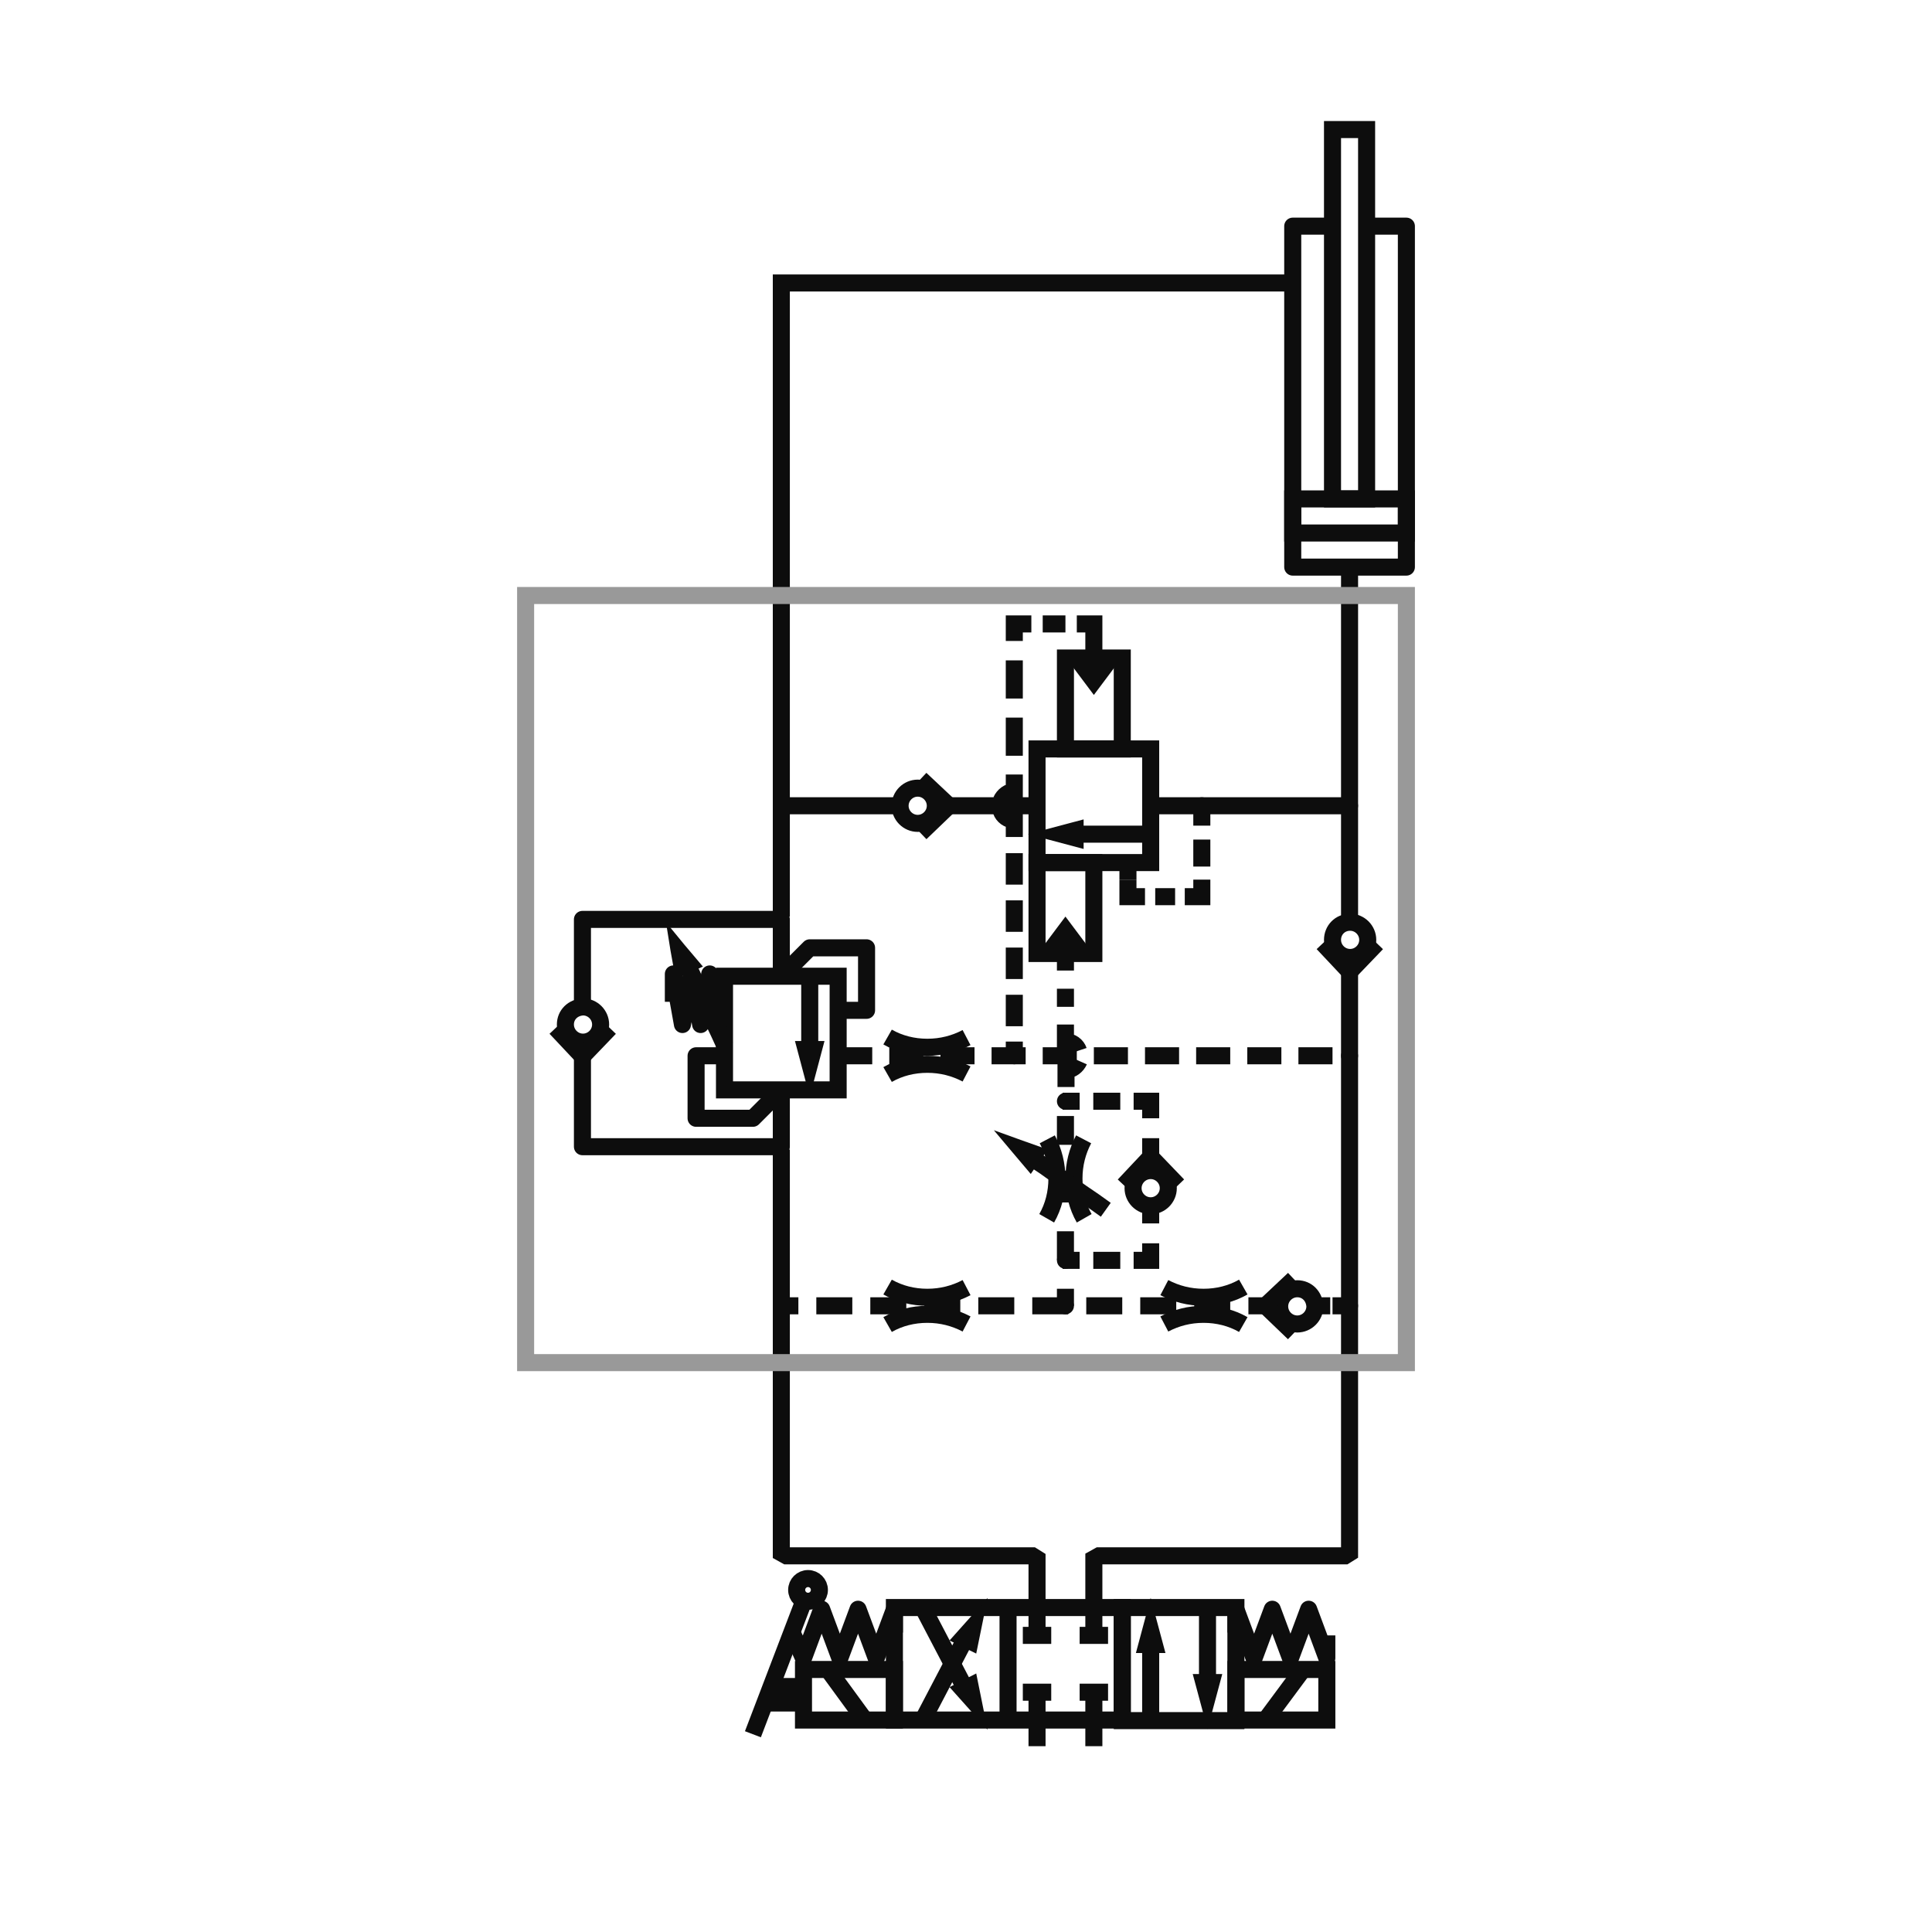 <?xml version="1.0" encoding="utf-8"?>
<!-- Generator: Adobe Illustrator 24.0.0, SVG Export Plug-In . SVG Version: 6.00 Build 0)  -->
<svg version="1.1" id="Layer_1" xmlns="http://www.w3.org/2000/svg" xmlns:xlink="http://www.w3.org/1999/xlink" x="0px" y="0px"
	 viewBox="0 0 340 340" style="enable-background:new 0 0 340 340;" xml:space="preserve">
<style type="text/css">
	.st0{fill:none;stroke:#0D0D0D;stroke-width:3;stroke-miterlimit:10;}
	.st1{fill:none;stroke:#0D0D0D;stroke-width:3;stroke-linejoin:round;stroke-miterlimit:10;}
	.st2{fill:#0D0D0D;}
	.st3{fill:none;stroke:#0D0D0D;stroke-width:3;stroke-miterlimit:10;stroke-dasharray:6,3;}
	.st4{fill:none;stroke:#0D0D0D;stroke-width:3;stroke-miterlimit:10;stroke-dasharray:6.334,3.167;}
	.st5{fill:none;stroke:#0D0D0D;stroke-width:3;stroke-miterlimit:10;stroke-dasharray:3.186,3.186;}
	.st6{fill:none;stroke:#0D0D0D;stroke-width:3;stroke-miterlimit:10;stroke-dasharray:5.071,5.071;}
	.st7{fill:none;stroke:#0D0D0D;stroke-width:3;stroke-miterlimit:10;stroke-dasharray:4.75,2.375;}
	.st8{fill:none;stroke:#0D0D0D;stroke-width:3;stroke-miterlimit:10;stroke-dasharray:3.5,1.75;}
	.st9{fill:none;stroke:#0D0D0D;stroke-width:3;stroke-miterlimit:10;stroke-dasharray:5.538,2.769;}
	.st10{fill:none;stroke:#0D0D0D;stroke-width:3;stroke-miterlimit:10;stroke-dasharray:6.714,3.357;}
	.st11{fill:none;stroke:#0D0D0D;stroke-width:3;stroke-miterlimit:10;stroke-dasharray:4,2;}
	.st12{fill:none;stroke:#999999;stroke-width:3;stroke-miterlimit:10;}
</style>
<polyline class="st0" points="177.4,302.2 177.4,297.9 177.4,293.2 177.4,288.5 177.4,283.4 "/>
<polyline class="st1" points="139.4,287.3 141.4,291.8 144.6,283.2 147.8,291.8 151,283.2 154.2,291.8 157.4,283.2 157.4,287.3 "/>
<polyline class="st1" points="217.5,287.3 217.5,283.2 220.7,291.8 223.9,283.2 227.1,291.8 230.3,283.2 233.5,291.8 233.5,287.8 
	"/>
<polygon class="st0" points="197.5,302.7 195,302.7 192.5,302.7 190,302.7 187.5,302.7 185,302.7 182.5,302.7 179.9,302.7 
	177.4,302.7 174.9,302.7 172.4,302.7 169.9,302.7 167.4,302.7 164.9,302.7 162.4,302.7 159.9,302.7 157.4,302.7 157.4,301.5 
	157.4,300.2 157.4,299 157.4,297.8 157.4,296.5 157.4,295.3 157.4,294 157.4,292.8 157.4,291.5 157.4,290.3 157.4,289.1 
	157.4,287.8 157.4,286.6 157.4,285.3 157.4,284.1 157.4,282.9 159.9,282.9 162.4,282.9 164.9,282.9 167.4,282.9 169.9,282.9 
	172.4,282.9 174.9,282.9 177.4,282.9 179.9,282.9 182.5,282.9 185,282.9 187.5,282.9 190,282.9 192.5,282.9 195,282.9 197.5,282.9 
	197.5,284.1 197.5,285.3 197.5,286.6 197.5,287.8 197.5,289.1 197.5,290.3 197.5,291.5 197.5,292.8 197.5,294 197.5,295.3 
	197.5,296.5 197.5,297.8 197.5,299 197.5,300.2 197.5,301.5 "/>
<g>
	<line class="st0" x1="180" y1="287.8" x2="185" y2="287.8"/>
	<line class="st0" x1="182.5" y1="283.3" x2="182.5" y2="287.3"/>
</g>
<g>
	<line class="st0" x1="190" y1="287.8" x2="195" y2="287.8"/>
	<line class="st0" x1="192.5" y1="283.3" x2="192.5" y2="287.3"/>
</g>
<g>
	<line class="st0" x1="180" y1="297.8" x2="185" y2="297.8"/>
	<line class="st0" x1="182.5" y1="302.3" x2="182.5" y2="298.3"/>
</g>
<g>
	<line class="st0" x1="190" y1="297.8" x2="195" y2="297.8"/>
	<line class="st0" x1="192.5" y1="302.3" x2="192.5" y2="298.3"/>
</g>
<g>
	<rect x="141.4" y="293.8" class="st0" width="16" height="8.9"/>
	<line class="st0" x1="145.7" y1="293.8" x2="152.2" y2="302.7"/>
</g>
<g>
	<rect x="217.5" y="293.8" class="st0" width="16" height="8.9"/>
	<line class="st0" x1="229.3" y1="293.8" x2="222.7" y2="302.7"/>
</g>
<g>
	<line class="st0" x1="135.9" y1="296.8" x2="140.9" y2="296.8"/>
	<line class="st0" x1="140.9" y1="299.7" x2="134.9" y2="299.7"/>
	<line class="st0" x1="132.5" y1="305.2" x2="141.4" y2="281.9"/>
	<ellipse class="st0" cx="142.2" cy="279.8" rx="2" ry="2"/>
</g>
<rect x="197.5" y="282.9" class="st0" width="20" height="19.9"/>
<line class="st0" x1="170.3" y1="298" x2="162.4" y2="282.9"/>
<polygon class="st2" points="167.1,296.9 173.8,304.4 171.8,294.5 "/>
<line class="st0" x1="162.4" y1="302.7" x2="170.3" y2="287.6"/>
<polygon class="st2" points="167.1,288.7 173.8,281.2 171.8,291 "/>
<line class="st0" x1="212.5" y1="297.3" x2="212.5" y2="283.4"/>
<polygon class="st2" points="209.9,294.6 212.5,304.3 215.1,294.6 "/>
<line class="st0" x1="202.5" y1="288.3" x2="202.5" y2="302.2"/>
<polygon class="st2" points="205.1,290.9 202.5,281.2 199.9,290.9 "/>
<line class="st0" x1="192.5" y1="307.3" x2="192.5" y2="302.3"/>
<line class="st0" x1="182.5" y1="307.3" x2="182.5" y2="302.3"/>
<polyline class="st0" points="182.5,283.3 182.5,274.3 181.7,273.8 138.4,273.8 137.5,273.3 137.5,202.3 "/>
<polyline class="st0" points="192.5,283.3 192.5,274.3 193.4,273.8 236.7,273.8 237.5,273.3 237.5,171.5 "/>
<line class="st0" x1="237.5" y1="161.8" x2="237.5" y2="99.8"/>
<polyline class="st1" points="240.5,39.8 247.5,39.8 247.5,99.8 227.5,99.8 227.5,39.8 234.5,39.8 "/>
<rect x="227.5" y="87.8" class="st0" width="20" height="6"/>
<rect x="234.5" y="22.8" class="st0" width="6" height="65"/>
<polyline class="st0" points="227.5,49.8 137.5,49.8 137.5,50.5 137.5,161.3 "/>
<g>
	<polygon class="st0" points="127.5,171.8 127.5,176.8 127.5,181.8 127.5,186.8 127.5,191.8 132.5,191.8 137.5,191.8 142.5,191.8 
		147.5,191.8 147.5,186.8 147.5,181.8 147.5,176.8 147.5,171.8 142.5,171.8 137.5,171.8 132.5,171.8 	"/>
	<line class="st0" x1="142.5" y1="185.8" x2="142.5" y2="171.8"/>
	<g>
		<polygon class="st2" points="139.9,183.2 142.5,193 145.1,183.2 		"/>
	</g>
	<g>
		<g>
			<polyline class="st0" points="127.6,184.1 126.5,181.7 125.4,179.4 124.3,177 123.2,174.6 122.1,172.2 121,169.9 			"/>
			<g>
				<polygon class="st2" points="123.7,170.1 120.4,166.2 117.2,162.3 118,167.3 118.9,172.3 121.3,171.2 				"/>
			</g>
		</g>
		<polyline class="st1" points="126.5,176.3 126.5,180.3 124.9,171.4 123.3,180.3 121.7,171.4 120.1,180.3 118.5,171.4 118.5,176.3 
					"/>
	</g>
	<polyline class="st1" points="137.5,171.8 142.5,166.8 152.5,166.8 152.5,177.8 148,177.8 	"/>
	<polyline class="st1" points="137.5,191.8 132.5,196.8 122.5,196.8 122.5,185.8 127,185.8 	"/>
	<polyline class="st1" points="137.5,172.3 137.5,161.8 102.5,161.8 102.5,177.3 	"/>
	<polyline class="st1" points="102.5,185.3 102.5,201.8 137.5,201.8 137.5,192.3 	"/>
	<g>
		<path class="st0" d="M99.5,180.3c0,1.7,1.4,3.1,3.1,3.1c1.7,0,3.1-1.4,3.1-3.1s-1.4-3.1-3.1-3.1
			C100.8,177.3,99.5,178.6,99.5,180.3z"/>
		<polyline class="st0" points="107.3,180.9 102.5,185.9 97.8,180.9 		"/>
	</g>
</g>
<g>
	<polygon class="st0" points="202.5,131.8 197.5,131.8 192.5,131.8 187.5,131.8 182.5,131.8 182.5,136.8 182.5,141.8 182.5,146.8 
		182.5,151.8 187.5,151.8 192.5,151.8 197.5,151.8 202.5,151.8 202.5,146.8 202.5,141.8 202.5,136.8 	"/>
	<g>
		<line class="st0" x1="188" y1="146.8" x2="202" y2="146.8"/>
		<g>
			<polygon class="st2" points="190.7,144.2 180.9,146.8 190.7,149.4 			"/>
		</g>
	</g>
</g>
<g>
	<path class="st0" d="M161.5,144.9c1.7,0,3.1-1.4,3.1-3.1c0-1.7-1.4-3.1-3.1-3.1c-1.7,0-3.1,1.4-3.1,3.1
		C158.4,143.5,159.8,144.9,161.5,144.9z"/>
	<polyline class="st0" points="162,137.1 167,141.8 162,146.6 	"/>
</g>
<g>
	<path class="st0" d="M228.3,226.8c-1.7,0-3.1,1.4-3.1,3.1c0,1.7,1.4,3.1,3.1,3.1s3.1-1.4,3.1-3.1
		C231.3,228.1,230,226.8,228.3,226.8z"/>
	<polyline class="st0" points="227.7,234.6 222.7,229.8 227.7,225.1 	"/>
</g>
<g>
	<path class="st0" d="M234.5,165.4c0,1.7,1.4,3.1,3.1,3.1c1.7,0,3.1-1.4,3.1-3.1s-1.4-3.1-3.1-3.1
		C235.8,162.3,234.5,163.7,234.5,165.4z"/>
	<polyline class="st0" points="242.3,166 237.5,171 232.8,166 	"/>
</g>
<line class="st0" x1="137.5" y1="141.8" x2="158.9" y2="141.8"/>
<g>
	<path class="st0" d="M170.1,182.6c-2.1,1.1-4.4,1.7-6.9,1.7c-2.5,0-4.9-0.6-7-1.8"/>
	<path class="st0" d="M170.1,189c-2.1-1.1-4.4-1.7-6.9-1.7c-2.5,0-4.9,0.6-7,1.8"/>
</g>
<g>
	<path class="st0" d="M170.1,226.6c-2.1,1.1-4.4,1.7-6.9,1.7c-2.5,0-4.9-0.6-7-1.8"/>
	<path class="st0" d="M170.1,233c-2.1-1.1-4.4-1.7-6.9-1.7c-2.5,0-4.9,0.6-7,1.8"/>
</g>
<g>
	<path class="st0" d="M204.9,226.6c2.1,1.1,4.4,1.7,6.9,1.7c2.5,0,4.9-0.6,7-1.8"/>
	<path class="st0" d="M204.9,233c2.1-1.1,4.4-1.7,6.9-1.7c2.5,0,4.9,0.6,7,1.8"/>
</g>
<line class="st3" x1="147.5" y1="185.8" x2="238" y2="185.8"/>
<path class="st0" d="M237.5,171.5"/>
<g>
	<g>
		<line class="st0" x1="231.1" y1="229.8" x2="234.1" y2="229.8"/>
		<line class="st0" x1="234.5" y1="229.8" x2="237.5" y2="229.8"/>
	</g>
</g>
<g>
	<g>
		<line class="st0" x1="222.7" y1="229.8" x2="219.7" y2="229.8"/>
		<line class="st4" x1="216.5" y1="229.8" x2="142.1" y2="229.8"/>
		<line class="st0" x1="140.5" y1="229.8" x2="137.5" y2="229.8"/>
	</g>
</g>
<circle class="st2" cx="187.5" cy="229.8" r="1.5"/>
<circle class="st2" cx="237.5" cy="229.8" r="1.5"/>
<circle class="st2" cx="137.5" cy="229.8" r="1.5"/>
<circle class="st2" cx="237.5" cy="185.8" r="1.5"/>
<circle class="st2" cx="187.5" cy="193.8" r="1.5"/>
<circle class="st2" cx="187.5" cy="221.8" r="1.5"/>
<circle class="st2" cx="237.5" cy="141.8" r="1.5"/>
<circle class="st2" cx="211.5" cy="141.8" r="1.5"/>
<circle class="st2" cx="137.5" cy="141.8" r="1.5"/>
<circle class="st2" cx="178.5" cy="185.8" r="1.5"/>
<g>
	<g>
		<line class="st0" x1="187.5" y1="167.8" x2="187.5" y2="170.8"/>
		<line class="st5" x1="187.5" y1="174" x2="187.5" y2="178.8"/>
		<path class="st0" d="M187.5,180.3v3c1.1,0,2,0.7,2.3,1.6"/>
		<path class="st0" d="M189.9,186.7c-0.4,0.9-1.3,1.6-2.3,1.6v3"/>
		<line class="st6" x1="187.5" y1="196.4" x2="187.5" y2="224.3"/>
		<line class="st0" x1="187.5" y1="226.8" x2="187.5" y2="229.8"/>
	</g>
</g>
<g>
	<path class="st0" d="M205.6,209.1c0-1.7-1.4-3.1-3.1-3.1c-1.7,0-3.1,1.4-3.1,3.1s1.4,3.1,3.1,3.1
		C204.2,212.2,205.6,210.8,205.6,209.1z"/>
	<polyline class="st0" points="197.8,208.6 202.5,203.6 207.3,208.6 	"/>
</g>
<g>
	<path class="st0" d="M184.3,200.5c1.1,2.1,1.7,4.4,1.7,6.9c0,2.5-0.6,4.9-1.8,7"/>
	<path class="st0" d="M190.7,200.5c-1.1,2.1-1.7,4.4-1.7,6.9c0,2.5,0.6,4.9,1.8,7"/>
</g>
<g>
	<g>
		<line class="st0" x1="187" y1="221.8" x2="190" y2="221.8"/>
		<line class="st7" x1="192.4" y1="221.8" x2="198.4" y2="221.8"/>
		<polyline class="st0" points="199.5,221.8 202.5,221.8 202.5,218.8 		"/>
		<line class="st0" x1="202.5" y1="215.3" x2="202.5" y2="212.3"/>
	</g>
</g>
<g>
	<g>
		<line class="st0" x1="187" y1="193.8" x2="190" y2="193.8"/>
		<line class="st7" x1="192.4" y1="193.8" x2="198.4" y2="193.8"/>
		<polyline class="st0" points="199.5,193.8 202.5,193.8 202.5,196.8 		"/>
		<line class="st0" x1="202.5" y1="200.3" x2="202.5" y2="203.3"/>
	</g>
</g>
<g>
	<polyline class="st0" points="194.6,212.9 192.5,211.4 190.3,209.9 188.2,208.4 186,206.8 183.9,205.3 181.8,203.9 	"/>
	<g>
		<polygon class="st2" points="184.4,202.3 179.6,200.6 174.9,198.9 178.1,202.7 181.4,206.6 182.9,204.4 		"/>
	</g>
</g>
<line class="st0" x1="203" y1="141.8" x2="237.5" y2="141.8"/>
<line class="st0" x1="167" y1="141.8" x2="183" y2="141.8"/>
<g>
	<rect x="182.5" y="151.8" class="st0" width="10" height="16"/>
	<polygon class="st2" points="192,167.3 187.5,161.3 183,167.3 	"/>
</g>
<g>
	<rect x="187.5" y="115.8" class="st0" width="10" height="16"/>
	<polygon class="st2" points="188,116.3 192.5,122.3 197,116.3 	"/>
</g>
<g>
	<g>
		<line class="st0" x1="198.5" y1="151.8" x2="198.5" y2="154.8"/>
		<polyline class="st0" points="198.5,154.8 198.5,157.8 201.5,157.8 		"/>
		<line class="st8" x1="203.3" y1="157.8" x2="207.7" y2="157.8"/>
		<polyline class="st0" points="208.5,157.8 211.5,157.8 211.5,154.8 		"/>
		<line class="st7" x1="211.5" y1="152.5" x2="211.5" y2="146.5"/>
		<line class="st0" x1="211.5" y1="145.3" x2="211.5" y2="142.3"/>
	</g>
</g>
<g>
	<g>
		<line class="st0" x1="178.5" y1="186.3" x2="178.5" y2="183.3"/>
		<line class="st9" x1="178.5" y1="180.6" x2="178.5" y2="148.7"/>
		<path class="st0" d="M178.5,147.3v-3c-1.1,0-2-0.7-2.3-1.6"/>
		<path class="st0" d="M176.2,140.9c0.4-0.9,1.3-1.6,2.3-1.6v-3"/>
		<line class="st10" x1="178.5" y1="133" x2="178.5" y2="114.5"/>
		<polyline class="st0" points="178.5,112.8 178.5,109.8 181.5,109.8 		"/>
		<line class="st11" x1="183.5" y1="109.8" x2="188.5" y2="109.8"/>
		<polyline class="st0" points="189.5,109.8 192.5,109.8 192.5,115.3 		"/>
	</g>
</g>
<rect x="92.5" y="104.8" class="st12" width="155" height="135"/>
</svg>
